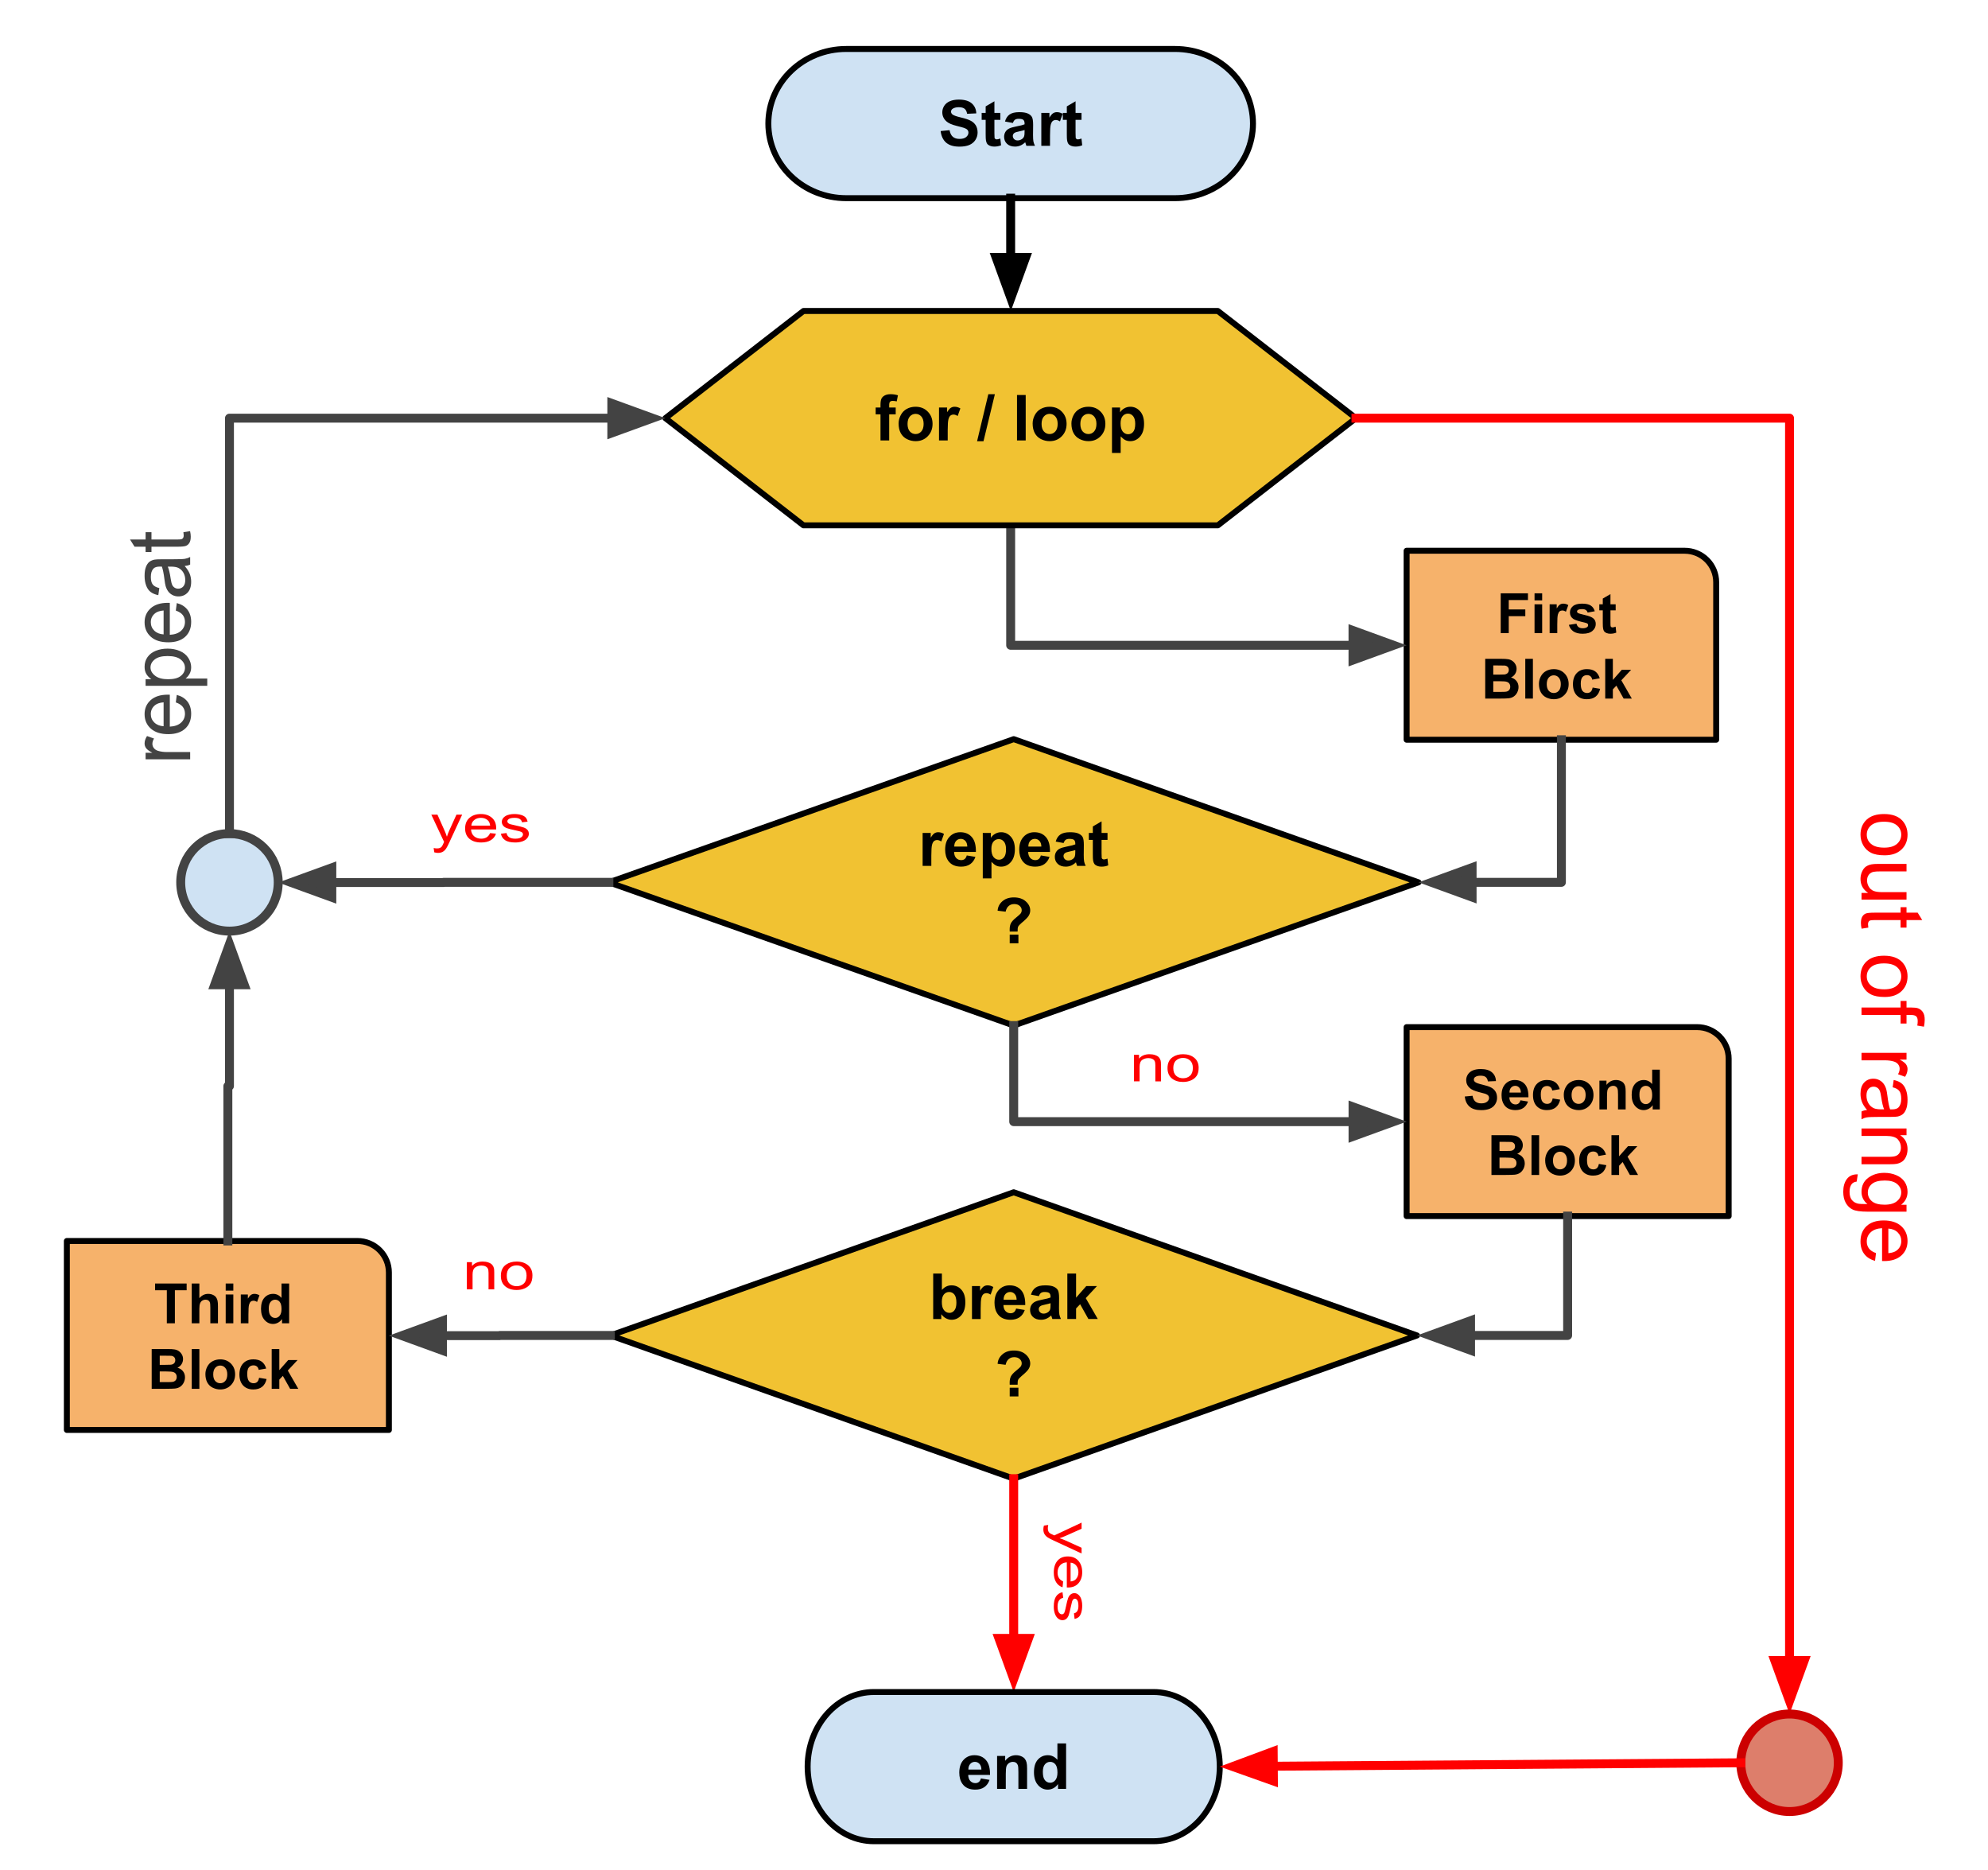 <svg version="1.1" viewBox="0.0 0.0 667.885 628.197" fill="none" stroke="none" stroke-linecap="square" stroke-miterlimit="10" xmlns:xlink="http://www.w3.org/1999/xlink" xmlns="http://www.w3.org/2000/svg"><clipPath id="p.0"><path d="m0 0l667.885 0l0 628.197l-667.885 0l0 -628.197z" clip-rule="nonzero"/></clipPath><g clip-path="url(#p.0)"><path fill="#000000" fill-opacity="0.0" d="m0 0l667.885 0l0 628.197l-667.885 0z" fill-rule="evenodd"/><path fill="#f1c232" d="m205.068 448.542l135.496 -48.094l135.496 48.094l-135.496 48.094z" fill-rule="evenodd"/><path stroke="#000000" stroke-width="2.0" stroke-linejoin="round" stroke-linecap="butt" d="m205.068 448.542l135.496 -48.094l135.496 48.094l-135.496 48.094z" fill-rule="evenodd"/><path fill="#000000" d="m313.514 443.022l0 -15.266l2.922 0l0 5.5q1.359 -1.547 3.219 -1.547q2.016 0 3.328 1.469q1.328 1.453 1.328 4.203q0 2.828 -1.344 4.359q-1.344 1.531 -3.281 1.531q-0.938 0 -1.859 -0.469q-0.922 -0.484 -1.594 -1.406l0 1.625l-2.719 0zm2.906 -5.766q0 1.719 0.547 2.531q0.75 1.172 2.016 1.172q0.969 0 1.641 -0.828q0.688 -0.828 0.688 -2.609q0 -1.891 -0.688 -2.734q-0.688 -0.844 -1.75 -0.844q-1.062 0 -1.766 0.828q-0.688 0.812 -0.688 2.484zm13.044 5.766l-2.922 0l0 -11.062l2.719 0l0 1.578q0.703 -1.125 1.25 -1.469q0.562 -0.359 1.266 -0.359q1.0 0 1.938 0.562l-0.906 2.547q-0.75 -0.484 -1.375 -0.484q-0.625 0 -1.047 0.344q-0.422 0.328 -0.672 1.219q-0.25 0.891 -0.25 3.703l0 3.422zm11.909 -3.516l2.906 0.484q-0.547 1.609 -1.766 2.453q-1.219 0.828 -3.031 0.828q-2.891 0 -4.281 -1.891q-1.094 -1.5 -1.094 -3.812q0 -2.75 1.438 -4.297q1.438 -1.562 3.641 -1.562q2.469 0 3.891 1.641q1.422 1.625 1.359 4.984l-7.328 0q0.031 1.297 0.703 2.031q0.688 0.719 1.703 0.719q0.688 0 1.156 -0.375q0.469 -0.375 0.703 -1.203zm0.172 -2.969q-0.031 -1.266 -0.656 -1.922q-0.625 -0.672 -1.531 -0.672q-0.953 0 -1.578 0.703q-0.625 0.703 -0.609 1.891l4.375 0zm7.471 -1.203l-2.656 -0.484q0.453 -1.594 1.547 -2.359q1.094 -0.781 3.25 -0.781q1.953 0 2.906 0.469q0.969 0.453 1.359 1.172q0.391 0.719 0.391 2.625l-0.031 3.406q0 1.469 0.125 2.156q0.141 0.688 0.531 1.484l-2.891 0q-0.109 -0.297 -0.281 -0.859q-0.078 -0.266 -0.109 -0.344q-0.75 0.719 -1.609 1.094q-0.844 0.359 -1.812 0.359q-1.703 0 -2.688 -0.922q-0.984 -0.938 -0.984 -2.344q0 -0.938 0.438 -1.672q0.453 -0.734 1.25 -1.125q0.812 -0.391 2.344 -0.688q2.047 -0.391 2.844 -0.719l0 -0.297q0 -0.844 -0.422 -1.203q-0.422 -0.359 -1.578 -0.359q-0.781 0 -1.219 0.312q-0.438 0.312 -0.703 1.078zm3.922 2.375q-0.562 0.188 -1.781 0.453q-1.219 0.25 -1.594 0.5q-0.578 0.406 -0.578 1.031q0 0.625 0.453 1.078q0.469 0.438 1.172 0.438q0.797 0 1.516 -0.516q0.531 -0.406 0.688 -0.969q0.125 -0.375 0.125 -1.438l0 -0.578zm5.643 5.312l0 -15.266l2.938 0l0 8.094l3.422 -3.891l3.594 0l-3.766 4.047l4.047 7.016l-3.156 0l-2.781 -4.969l-1.359 1.422l0 3.547l-2.938 0z" fill-rule="nonzero"/><path fill="#000000" d="m341.878 465.084l-2.656 0q-0.016 -0.578 -0.016 -0.703q0 -1.281 0.422 -2.109q0.438 -0.844 1.719 -1.875q1.281 -1.047 1.531 -1.375q0.375 -0.516 0.375 -1.125q0 -0.844 -0.688 -1.453q-0.672 -0.609 -1.828 -0.609q-1.109 0 -1.859 0.641q-0.75 0.625 -1.031 1.922l-2.688 -0.328q0.109 -1.859 1.578 -3.156q1.484 -1.312 3.875 -1.312q2.516 0 4.0 1.328q1.5 1.312 1.5 3.062q0 0.953 -0.547 1.828q-0.547 0.859 -2.344 2.344q-0.922 0.781 -1.156 1.25q-0.219 0.469 -0.188 1.672zm-2.656 3.938l0 -2.922l2.922 0l0 2.922l-2.922 0z" fill-rule="nonzero"/><path fill="#434343" d="m48.575 249.719c0 0.569 0.169 1.091 0.508 1.566c0.338 0.472 1.039 0.989 2.101 1.548l-2.27 0l0 2.194l14.975 0l0 -2.437l-7.84 0c-1.072 0 -2.059 -0.135 -2.961 -0.406c-0.592 -0.181 -1.054 -0.483 -1.387 -0.907c-0.335 -0.424 -0.503 -0.903 -0.503 -1.435c0 -0.596 0.183 -1.192 0.55 -1.787l-2.355 -0.84c-0.545 0.849 -0.818 1.684 -0.818 2.505z" fill-rule="evenodd"/><path fill="#434343" d="m50.662 239.834c0 -1.237 0.489 -2.243 1.466 -3.02c0.63 -0.506 1.575 -0.812 2.834 -0.921l0 8.03c-1.307 -0.081 -2.35 -0.503 -3.13 -1.264c-0.78 -0.764 -1.17 -1.706 -1.17 -2.826zm-2.087 0.027c0 1.986 0.696 3.602 2.087 4.848c1.391 1.246 3.347 1.869 5.866 1.869c2.435 0 4.327 -0.615 5.678 -1.846c1.347 -1.234 2.021 -2.902 2.021 -5.006c0 -1.67 -0.423 -3.042 -1.269 -4.117c-0.846 -1.074 -2.035 -1.81 -3.568 -2.207l-0.324 2.519c1.072 0.37 1.852 0.871 2.341 1.503c0.489 0.632 0.733 1.395 0.733 2.288c0 1.201 -0.437 2.203 -1.311 3.006c-0.874 0.803 -2.134 1.25 -3.779 1.341l0 -10.725c-0.301 -0.009 -0.526 -0.014 -0.677 -0.014c-2.472 0 -4.39 0.609 -5.753 1.828c-1.363 1.219 -2.045 2.79 -2.045 4.712z" fill-rule="evenodd"/><path fill="#434343" d="m50.564 224.18c0 -1.047 0.475 -1.947 1.424 -2.699c0.949 -0.755 2.378 -1.133 4.287 -1.133c2.002 0 3.481 0.387 4.437 1.16c0.953 0.77 1.429 1.697 1.429 2.781c0 1.065 -0.461 1.973 -1.382 2.722c-0.921 0.749 -2.345 1.124 -4.273 1.124c-1.927 0 -3.395 -0.399 -4.404 -1.196c-1.012 -0.8 -1.518 -1.72 -1.518 -2.758zm-1.988 -0.23c0 0.939 0.191 1.738 0.573 2.397c0.379 0.659 0.949 1.25 1.711 1.774l-1.946 0l0 2.221l20.714 0l0 -2.437l-7.29 0c0.545 -0.415 0.996 -0.945 1.354 -1.589c0.357 -0.647 0.536 -1.377 0.536 -2.189c0 -1.11 -0.326 -2.168 -0.978 -3.173c-0.655 -1.008 -1.595 -1.775 -2.82 -2.302c-1.228 -0.53 -2.609 -0.794 -4.141 -0.794c-1.429 0 -2.742 0.239 -3.939 0.718c-1.2 0.478 -2.129 1.187 -2.787 2.126c-0.658 0.939 -0.987 2.022 -0.987 3.25z" fill-rule="evenodd"/><path fill="#434343" d="m50.662 208.987c0 -1.237 0.489 -2.243 1.466 -3.02c0.63 -0.506 1.575 -0.812 2.834 -0.921l0 8.03c-1.307 -0.081 -2.35 -0.503 -3.13 -1.264c-0.78 -0.764 -1.17 -1.706 -1.17 -2.826zm-2.087 0.027c0 1.986 0.696 3.602 2.087 4.848c1.391 1.246 3.347 1.869 5.866 1.869c2.435 0 4.327 -0.615 5.678 -1.846c1.347 -1.234 2.021 -2.902 2.021 -5.006c0 -1.67 -0.423 -3.042 -1.269 -4.117c-0.846 -1.074 -2.035 -1.81 -3.568 -2.207l-0.324 2.519c1.072 0.37 1.852 0.871 2.341 1.503c0.489 0.632 0.733 1.395 0.733 2.288c0 1.201 -0.437 2.203 -1.311 3.006c-0.874 0.803 -2.134 1.25 -3.779 1.341l0 -10.725c-0.301 -0.009 -0.526 -0.014 -0.677 -0.014c-2.472 0 -4.39 0.609 -5.753 1.828c-1.363 1.219 -2.045 2.79 -2.045 4.712z" fill-rule="evenodd"/><path fill="#434343" d="m56.373 190.313l0.931 0c1.119 0 1.965 0.131 2.538 0.393c0.743 0.343 1.329 0.88 1.758 1.611c0.426 0.731 0.639 1.566 0.639 2.505c0 0.948 -0.226 1.669 -0.677 2.162c-0.451 0.491 -1.015 0.736 -1.692 0.736c-0.442 0 -0.843 -0.113 -1.203 -0.339c-0.363 -0.226 -0.639 -0.546 -0.827 -0.961c-0.188 -0.415 -0.357 -1.124 -0.508 -2.126c-0.263 -1.769 -0.583 -3.096 -0.959 -3.981zm-7.798 3.101c0 1.237 0.177 2.325 0.531 3.263c0.351 0.939 0.854 1.657 1.509 2.153c0.652 0.497 1.509 0.853 2.571 1.07l0.338 -2.383c-1.062 -0.262 -1.802 -0.665 -2.219 -1.21c-0.42 -0.548 -0.63 -1.395 -0.63 -2.541c0 -1.228 0.287 -2.153 0.86 -2.776c0.423 -0.46 1.152 -0.691 2.186 -0.691c0.094 0 0.315 0.005 0.663 0.014c0.338 0.93 0.63 2.379 0.874 4.347c0.122 0.966 0.249 1.688 0.381 2.167c0.188 0.65 0.465 1.235 0.832 1.756c0.367 0.518 0.854 0.937 1.462 1.259c0.605 0.319 1.274 0.478 2.007 0.478c1.25 0 2.278 -0.424 3.083 -1.273c0.802 -0.849 1.203 -2.063 1.203 -3.643c0 -0.957 -0.165 -1.852 -0.494 -2.686c-0.329 -0.837 -0.893 -1.706 -1.692 -2.609c0.705 -0.072 1.321 -0.235 1.847 -0.487l0 -2.546c-0.573 0.307 -1.172 0.513 -1.796 0.618c-0.627 0.102 -2.12 0.153 -4.479 0.153l-3.384 0c-1.128 0 -1.908 0.041 -2.341 0.122c-0.696 0.144 -1.271 0.397 -1.725 0.758c-0.457 0.361 -0.837 0.925 -1.137 1.693c-0.301 0.767 -0.451 1.765 -0.451 2.993z" fill-rule="evenodd"/><path fill="#434343" d="m43.682 181.2l1.523 2.424l3.709 0l0 1.787l1.974 0l0 -1.787l8.616 0c1.523 0 2.522 -0.099 2.999 -0.298c0.473 -0.199 0.855 -0.542 1.147 -1.029c0.291 -0.487 0.437 -1.174 0.437 -2.058c0 -0.542 -0.075 -1.156 -0.226 -1.842l-2.242 0.352c0.066 0.442 0.099 0.799 0.099 1.07c0 0.361 -0.061 0.639 -0.183 0.835c-0.122 0.193 -0.287 0.333 -0.494 0.42c-0.207 0.084 -0.672 0.126 -1.396 0.126l-8.757 0l0 -2.451l-1.974 0l0 2.451l-5.231 0z" fill-rule="evenodd"/><path fill="#f1c232" d="m204.564 296.353l136 -48.094l136.0 48.094l-136.0 48.094z" fill-rule="evenodd"/><path stroke="#000000" stroke-width="2.0" stroke-linejoin="round" stroke-linecap="butt" d="m204.564 296.353l136 -48.094l136.0 48.094l-136.0 48.094z" fill-rule="evenodd"/><path fill="#000000" d="m312.885 290.833l-2.922 0l0 -11.062l2.719 0l0 1.578q0.703 -1.125 1.25 -1.469q0.562 -0.359 1.266 -0.359q1.0 0 1.938 0.562l-0.906 2.547q-0.75 -0.484 -1.375 -0.484q-0.625 0 -1.047 0.344q-0.422 0.328 -0.672 1.219q-0.25 0.891 -0.25 3.703l0 3.422zm11.909 -3.516l2.906 0.484q-0.547 1.609 -1.766 2.453q-1.219 0.828 -3.031 0.828q-2.891 0 -4.281 -1.891q-1.094 -1.5 -1.094 -3.812q0 -2.75 1.438 -4.297q1.438 -1.562 3.641 -1.562q2.469 0 3.891 1.641q1.422 1.625 1.359 4.984l-7.328 0q0.031 1.297 0.703 2.031q0.688 0.719 1.703 0.719q0.688 0 1.156 -0.375q0.469 -0.375 0.703 -1.203zm0.172 -2.969q-0.031 -1.266 -0.656 -1.922q-0.625 -0.672 -1.531 -0.672q-0.953 0 -1.578 0.703q-0.625 0.703 -0.609 1.891l4.375 0zm5.205 -4.578l2.719 0l0 1.625q0.531 -0.828 1.438 -1.344q0.906 -0.531 2.016 -0.531q1.922 0 3.266 1.516q1.344 1.5 1.344 4.203q0 2.766 -1.359 4.312q-1.344 1.531 -3.266 1.531q-0.922 0 -1.672 -0.359q-0.734 -0.375 -1.562 -1.25l0 5.562l-2.922 0l0 -15.266zm2.891 5.344q0 1.859 0.734 2.75q0.75 0.891 1.812 0.891q1.016 0 1.688 -0.812q0.688 -0.812 0.688 -2.688q0 -1.734 -0.703 -2.578q-0.703 -0.844 -1.734 -0.844q-1.062 0 -1.781 0.828q-0.703 0.828 -0.703 2.453zm16.622 2.203l2.906 0.484q-0.547 1.609 -1.766 2.453q-1.219 0.828 -3.031 0.828q-2.891 0 -4.281 -1.891q-1.094 -1.5 -1.094 -3.812q0 -2.75 1.438 -4.297q1.438 -1.562 3.641 -1.562q2.469 0 3.891 1.641q1.422 1.625 1.359 4.984l-7.328 0q0.031 1.297 0.703 2.031q0.688 0.719 1.703 0.719q0.688 0 1.156 -0.375q0.469 -0.375 0.703 -1.203zm0.172 -2.969q-0.031 -1.266 -0.656 -1.922q-0.625 -0.672 -1.531 -0.672q-0.953 0 -1.578 0.703q-0.625 0.703 -0.609 1.891l4.375 0zm7.471 -1.203l-2.656 -0.484q0.453 -1.594 1.547 -2.359q1.094 -0.781 3.25 -0.781q1.953 0 2.906 0.469q0.969 0.453 1.359 1.172q0.391 0.719 0.391 2.625l-0.031 3.406q0 1.469 0.125 2.156q0.141 0.688 0.531 1.484l-2.891 0q-0.109 -0.297 -0.281 -0.859q-0.078 -0.266 -0.109 -0.344q-0.75 0.719 -1.609 1.094q-0.844 0.359 -1.812 0.359q-1.703 0 -2.688 -0.922q-0.984 -0.938 -0.984 -2.344q0 -0.938 0.438 -1.672q0.453 -0.734 1.25 -1.125q0.812 -0.391 2.344 -0.688q2.047 -0.391 2.844 -0.719l0 -0.297q0 -0.844 -0.422 -1.203q-0.422 -0.359 -1.578 -0.359q-0.781 0 -1.219 0.312q-0.438 0.312 -0.703 1.078zm3.922 2.375q-0.562 0.188 -1.781 0.453q-1.219 0.25 -1.594 0.5q-0.578 0.406 -0.578 1.031q0 0.625 0.453 1.078q0.469 0.438 1.172 0.438q0.797 0 1.516 -0.516q0.531 -0.406 0.688 -0.969q0.125 -0.375 0.125 -1.438l0 -0.578zm10.83 -5.75l0 2.328l-2.0 0l0 4.469q0 1.344 0.047 1.578q0.062 0.219 0.266 0.375q0.203 0.141 0.5 0.141q0.406 0 1.172 -0.281l0.25 2.266q-1.016 0.438 -2.312 0.438q-0.797 0 -1.438 -0.266q-0.625 -0.266 -0.922 -0.688q-0.297 -0.422 -0.406 -1.141q-0.094 -0.516 -0.094 -2.062l0 -4.828l-1.344 0l0 -2.328l1.344 0l0 -2.188l2.938 -1.719l0 3.906l2.0 0z" fill-rule="nonzero"/><path fill="#000000" d="m341.878 312.896l-2.656 0q-0.016 -0.578 -0.016 -0.703q0 -1.281 0.422 -2.109q0.438 -0.844 1.719 -1.875q1.281 -1.047 1.531 -1.375q0.375 -0.516 0.375 -1.125q0 -0.844 -0.688 -1.453q-0.672 -0.609 -1.828 -0.609q-1.109 0 -1.859 0.641q-0.75 0.625 -1.031 1.922l-2.688 -0.328q0.109 -1.859 1.578 -3.156q1.484 -1.312 3.875 -1.312q2.516 0 4.0 1.328q1.5 1.312 1.5 3.062q0 0.953 -0.547 1.828q-0.547 0.859 -2.344 2.344q-0.922 0.781 -1.156 1.25q-0.219 0.469 -0.188 1.672zm-2.656 3.938l0 -2.922l2.922 0l0 2.922l-2.922 0z" fill-rule="nonzero"/><path fill="#cfe2f3" d="m284.326 16.449l110.429 0l0 0c14.466 0 26.194 11.218 26.194 25.055c0 13.838 -11.727 25.055 -26.194 25.055l-110.429 0l0 0c-14.466 0 -26.194 -11.218 -26.194 -25.055c0 -13.838 11.727 -25.055 26.194 -25.055z" fill-rule="evenodd"/><path stroke="#000000" stroke-width="2.0" stroke-linejoin="round" stroke-linecap="butt" d="m284.326 16.449l110.429 0l0 0c14.466 0 26.194 11.218 26.194 25.055c0 13.838 -11.727 25.055 -26.194 25.055l-110.429 0l0 0c-14.466 0 -26.194 -11.218 -26.194 -25.055c0 -13.838 11.727 -25.055 26.194 -25.055z" fill-rule="evenodd"/><path fill="#000000" d="m316.01 44.016l3.0 -0.297q0.281 1.516 1.109 2.234q0.828 0.703 2.234 0.703q1.484 0 2.234 -0.625q0.766 -0.641 0.766 -1.484q0 -0.547 -0.328 -0.922q-0.312 -0.375 -1.109 -0.656q-0.531 -0.188 -2.469 -0.672q-2.469 -0.609 -3.469 -1.516q-1.406 -1.25 -1.406 -3.062q0 -1.172 0.656 -2.188q0.656 -1.016 1.906 -1.547q1.25 -0.531 3.0 -0.531q2.875 0 4.328 1.266q1.453 1.266 1.531 3.359l-3.078 0.141q-0.203 -1.172 -0.859 -1.688q-0.641 -0.516 -1.953 -0.516q-1.344 0 -2.094 0.547q-0.5 0.359 -0.5 0.953q0 0.531 0.469 0.922q0.578 0.484 2.828 1.016q2.25 0.531 3.328 1.109q1.078 0.562 1.688 1.547q0.609 0.984 0.609 2.422q0 1.312 -0.734 2.469q-0.734 1.141 -2.062 1.703q-1.328 0.547 -3.312 0.547q-2.906 0 -4.453 -1.328q-1.547 -1.344 -1.859 -3.906zm20.069 -6.094l0 2.328l-2.0 0l0 4.469q0 1.344 0.047 1.578q0.062 0.219 0.266 0.375q0.203 0.141 0.5 0.141q0.406 0 1.172 -0.281l0.25 2.266q-1.016 0.438 -2.312 0.438q-0.797 0 -1.438 -0.266q-0.625 -0.266 -0.922 -0.688q-0.297 -0.422 -0.406 -1.141q-0.094 -0.516 -0.094 -2.062l0 -4.828l-1.344 0l0 -2.328l1.344 0l0 -2.188l2.938 -1.719l0 3.906l2.0 0zm4.212 3.375l-2.656 -0.484q0.453 -1.594 1.547 -2.359q1.094 -0.781 3.25 -0.781q1.953 0 2.906 0.469q0.969 0.453 1.359 1.172q0.391 0.719 0.391 2.625l-0.031 3.406q0 1.469 0.125 2.156q0.141 0.688 0.531 1.484l-2.891 0q-0.109 -0.297 -0.281 -0.859q-0.078 -0.266 -0.109 -0.344q-0.75 0.719 -1.609 1.094q-0.844 0.359 -1.812 0.359q-1.703 0 -2.688 -0.922q-0.984 -0.938 -0.984 -2.344q0 -0.938 0.438 -1.672q0.453 -0.734 1.25 -1.125q0.812 -0.391 2.344 -0.688q2.047 -0.391 2.844 -0.719l0 -0.297q0 -0.844 -0.422 -1.203q-0.422 -0.359 -1.578 -0.359q-0.781 0 -1.219 0.312q-0.438 0.312 -0.703 1.078zm3.922 2.375q-0.562 0.188 -1.781 0.453q-1.219 0.25 -1.594 0.5q-0.578 0.406 -0.578 1.031q0 0.625 0.453 1.078q0.469 0.438 1.172 0.438q0.797 0 1.516 -0.516q0.531 -0.406 0.688 -0.969q0.125 -0.375 0.125 -1.438l0 -0.578zm8.549 5.312l-2.922 0l0 -11.062l2.719 0l0 1.578q0.703 -1.125 1.25 -1.469q0.562 -0.359 1.266 -0.359q1.0 0 1.938 0.562l-0.906 2.547q-0.75 -0.484 -1.375 -0.484q-0.625 0 -1.047 0.344q-0.422 0.328 -0.672 1.219q-0.25 0.891 -0.25 3.703l0 3.422zm10.581 -11.062l0 2.328l-2.0 0l0 4.469q0 1.344 0.047 1.578q0.062 0.219 0.266 0.375q0.203 0.141 0.5 0.141q0.406 0 1.172 -0.281l0.25 2.266q-1.016 0.438 -2.312 0.438q-0.797 0 -1.438 -0.266q-0.625 -0.266 -0.922 -0.688q-0.297 -0.422 -0.406 -1.141q-0.094 -0.516 -0.094 -2.062l0 -4.828l-1.344 0l0 -2.328l1.344 0l0 -2.188l2.938 -1.719l0 3.906l2.0 0z" fill-rule="nonzero"/><path fill="#ff0000" d="m363.368 511.403l-9.155 4.295c-0.166 -0.078 -0.293 -0.135 -0.379 -0.171c-0.614 -0.27 -0.998 -0.465 -1.153 -0.586c-0.207 -0.163 -0.367 -0.373 -0.482 -0.629c-0.115 -0.256 -0.172 -0.597 -0.172 -1.023c0 -0.313 0.046 -0.678 0.138 -1.098l0 0l-1.454 0.213c-0.126 0.455 -0.189 0.867 -0.189 1.236c0 0.611 0.12 1.137 0.359 1.577c0.237 0.44 0.611 0.831 1.121 1.172c0.379 0.256 1.07 0.615 2.074 1.076l9.293 4.305l0 -1.918l-5.326 -2.419c-0.677 -0.305 -1.371 -0.568 -2.082 -0.789c0.74 -0.242 1.446 -0.515 2.117 -0.821l5.292 -2.355z" fill-rule="evenodd"/><path fill="#ff0000" d="m362.301 528.07c0 0.973 -0.298 1.765 -0.895 2.376c-0.384 0.398 -0.961 0.639 -1.729 0.725l0 -6.319c0.797 0.064 1.434 0.396 1.91 0.995c0.476 0.602 0.714 1.343 0.714 2.224zm1.273 -0.021c0 -1.563 -0.424 -2.835 -1.273 -3.815c-0.849 -0.98 -2.042 -1.471 -3.579 -1.471c-1.486 0 -2.641 0.484 -3.465 1.453c-0.822 0.971 -1.233 2.284 -1.233 3.939c0 1.314 0.258 2.394 0.774 3.24c0.516 0.845 1.242 1.424 2.177 1.737l0.198 -1.982c-0.654 -0.291 -1.13 -0.686 -1.428 -1.183c-0.298 -0.497 -0.447 -1.098 -0.447 -1.801c0 -0.945 0.267 -1.733 0.8 -2.366c0.533 -0.632 1.302 -0.984 2.306 -1.055l0 8.44c0.184 0.007 0.321 0.011 0.413 0.011c1.509 0 2.679 -0.48 3.511 -1.439c0.832 -0.959 1.248 -2.195 1.248 -3.708z" fill-rule="evenodd"/><path fill="#ff0000" d="m363.575 539.259c0 -0.59 -0.062 -1.143 -0.186 -1.659c-0.122 -0.514 -0.272 -0.92 -0.45 -1.218c-0.229 -0.398 -0.518 -0.713 -0.866 -0.945c-0.346 -0.23 -0.723 -0.345 -1.13 -0.345c-0.447 0 -0.857 0.14 -1.228 0.419c-0.369 0.282 -0.659 0.694 -0.869 1.236c-0.208 0.545 -0.456 1.52 -0.743 2.927c-0.212 1.044 -0.387 1.698 -0.525 1.961c-0.201 0.377 -0.476 0.565 -0.826 0.565c-0.39 0 -0.73 -0.213 -1.021 -0.639c-0.289 -0.426 -0.433 -1.08 -0.433 -1.961c0 -0.874 0.163 -1.555 0.49 -2.042c0.327 -0.485 0.797 -0.781 1.411 -0.888l-0.241 -1.897c-0.969 0.213 -1.701 0.705 -2.194 1.474c-0.493 0.772 -0.74 1.893 -0.74 3.364c0 0.888 0.124 1.684 0.373 2.387c0.25 0.703 0.603 1.241 1.058 1.613c0.457 0.374 0.944 0.561 1.46 0.561c0.528 0 0.969 -0.153 1.325 -0.458c0.356 -0.305 0.626 -0.727 0.812 -1.265c0.187 -0.535 0.427 -1.481 0.72 -2.838c0.207 -0.938 0.338 -1.503 0.396 -1.694c0.109 -0.334 0.247 -0.579 0.413 -0.735c0.161 -0.156 0.341 -0.234 0.542 -0.234c0.315 0 0.591 0.188 0.826 0.565c0.235 0.377 0.353 1.005 0.353 1.886c0 0.746 -0.132 1.323 -0.396 1.73c-0.264 0.41 -0.631 0.657 -1.101 0.742l0.207 1.876c0.591 -0.121 1.062 -0.341 1.414 -0.661c0.354 -0.32 0.634 -0.816 0.84 -1.488c0.207 -0.67 0.31 -1.449 0.31 -2.337z" fill-rule="evenodd"/><path fill="#f6b26b" d="m472.564 344.983l97.611 0c2.805 0 5.496 1.114 7.48 3.098c1.984 1.984 3.098 4.674 3.098 7.48l0 52.887l-108.189 0z" fill-rule="evenodd"/><path stroke="#000000" stroke-width="2.0" stroke-linejoin="round" stroke-linecap="butt" d="m472.564 344.983l97.611 0c2.805 0 5.496 1.114 7.48 3.098c1.984 1.984 3.098 4.674 3.098 7.48l0 52.887l-108.189 0z" fill-rule="evenodd"/><path fill="#000000" d="m492.09 368.291l2.625 -0.25q0.234 1.312 0.953 1.938q0.734 0.609 1.969 0.609q1.297 0 1.953 -0.547q0.672 -0.547 0.672 -1.281q0 -0.484 -0.281 -0.812q-0.281 -0.328 -0.969 -0.578q-0.484 -0.156 -2.172 -0.578q-2.156 -0.547 -3.031 -1.328q-1.234 -1.094 -1.234 -2.688q0 -1.016 0.578 -1.906q0.578 -0.891 1.656 -1.344q1.094 -0.469 2.641 -0.469q2.516 0 3.781 1.109q1.281 1.094 1.344 2.938l-2.703 0.109q-0.172 -1.031 -0.75 -1.469q-0.562 -0.453 -1.703 -0.453q-1.172 0 -1.844 0.469q-0.422 0.312 -0.422 0.844q0 0.469 0.406 0.797q0.5 0.438 2.469 0.906q1.969 0.453 2.906 0.953q0.953 0.5 1.484 1.359q0.531 0.859 0.531 2.125q0 1.156 -0.641 2.156q-0.641 1.0 -1.812 1.484q-1.156 0.484 -2.891 0.484q-2.531 0 -3.891 -1.172q-1.359 -1.172 -1.625 -3.406zm18.709 1.266l2.547 0.422q-0.484 1.406 -1.547 2.141q-1.062 0.734 -2.656 0.734q-2.516 0 -3.734 -1.656q-0.953 -1.312 -0.953 -3.328q0 -2.406 1.25 -3.766q1.266 -1.359 3.188 -1.359q2.156 0 3.406 1.422q1.25 1.422 1.188 4.375l-6.406 0q0.031 1.141 0.609 1.781q0.594 0.625 1.484 0.625q0.594 0 1.0 -0.328q0.422 -0.328 0.625 -1.062zm0.156 -2.594q-0.031 -1.109 -0.578 -1.688q-0.547 -0.578 -1.328 -0.578q-0.844 0 -1.391 0.609q-0.547 0.609 -0.531 1.656l3.828 0zm13.063 -1.141l-2.531 0.453q-0.125 -0.75 -0.578 -1.125q-0.453 -0.391 -1.172 -0.391q-0.953 0 -1.531 0.656q-0.562 0.656 -0.562 2.203q0 1.734 0.578 2.438q0.578 0.703 1.547 0.703q0.734 0 1.203 -0.406q0.469 -0.422 0.656 -1.422l2.516 0.422q-0.391 1.734 -1.516 2.625q-1.109 0.875 -2.969 0.875q-2.125 0 -3.391 -1.328q-1.25 -1.344 -1.25 -3.719q0 -2.391 1.266 -3.719q1.266 -1.344 3.422 -1.344q1.766 0 2.797 0.766q1.047 0.75 1.516 2.312zm1.344 1.844q0 -1.281 0.625 -2.469q0.625 -1.203 1.781 -1.828q1.156 -0.625 2.578 -0.625q2.188 0 3.594 1.422q1.406 1.422 1.406 3.609q0 2.188 -1.422 3.641q-1.422 1.438 -3.562 1.438q-1.328 0 -2.547 -0.594q-1.203 -0.609 -1.828 -1.766q-0.625 -1.172 -0.625 -2.828zm2.625 0.125q0 1.453 0.672 2.219q0.688 0.75 1.688 0.75q1.0 0 1.672 -0.75q0.688 -0.766 0.688 -2.234q0 -1.422 -0.688 -2.188q-0.672 -0.766 -1.672 -0.766q-1.0 0 -1.688 0.766q-0.672 0.766 -0.672 2.203zm18.162 4.844l-2.562 0l0 -4.938q0 -1.562 -0.172 -2.016q-0.156 -0.469 -0.531 -0.719q-0.359 -0.266 -0.875 -0.266q-0.672 0 -1.203 0.375q-0.531 0.359 -0.734 0.969q-0.188 0.594 -0.188 2.219l0 4.375l-2.547 0l0 -9.672l2.375 0l0 1.422q1.266 -1.641 3.188 -1.641q0.844 0 1.547 0.312q0.703 0.297 1.062 0.781q0.359 0.469 0.5 1.078q0.141 0.594 0.141 1.703l0 6.016zm11.474 0l-2.391 0l0 -1.422q-0.594 0.828 -1.406 1.234q-0.797 0.406 -1.609 0.406q-1.672 0 -2.859 -1.344q-1.188 -1.344 -1.188 -3.75q0 -2.453 1.156 -3.734q1.156 -1.281 2.922 -1.281q1.625 0 2.812 1.344l0 -4.812l2.562 0l0 13.359zm-6.844 -5.047q0 1.547 0.438 2.234q0.609 1.016 1.719 1.016q0.891 0 1.5 -0.75q0.625 -0.766 0.625 -2.25q0 -1.672 -0.609 -2.406q-0.594 -0.734 -1.531 -0.734q-0.906 0 -1.531 0.734q-0.609 0.719 -0.609 2.156z" fill-rule="nonzero"/><path fill="#000000" d="m501.067 381.276l5.344 0q1.594 0 2.359 0.141q0.781 0.125 1.391 0.547q0.625 0.422 1.031 1.125q0.406 0.688 0.406 1.547q0 0.938 -0.5 1.734q-0.5 0.781 -1.375 1.172q1.219 0.359 1.875 1.219q0.656 0.844 0.656 2.0q0 0.922 -0.422 1.781q-0.422 0.859 -1.156 1.375q-0.734 0.516 -1.797 0.625q-0.688 0.078 -3.266 0.094l-4.547 0l0 -13.359zm2.703 2.234l0 3.078l1.766 0q1.578 0 1.953 -0.047q0.703 -0.078 1.094 -0.469q0.406 -0.406 0.406 -1.047q0 -0.625 -0.344 -1.0q-0.344 -0.391 -1.016 -0.484q-0.406 -0.031 -2.312 -0.031l-1.547 0zm0 5.297l0 3.578l2.5 0q1.453 0 1.844 -0.078q0.609 -0.109 0.984 -0.531q0.375 -0.422 0.375 -1.141q0 -0.594 -0.297 -1.016q-0.281 -0.422 -0.844 -0.609q-0.547 -0.203 -2.391 -0.203l-2.172 0zm10.754 5.828l0 -13.359l2.562 0l0 13.359l-2.562 0zm4.59 -4.969q0 -1.281 0.625 -2.469q0.625 -1.203 1.781 -1.828q1.156 -0.625 2.578 -0.625q2.188 0 3.594 1.422q1.406 1.422 1.406 3.609q0 2.188 -1.422 3.641q-1.422 1.438 -3.562 1.438q-1.328 0 -2.547 -0.594q-1.203 -0.609 -1.828 -1.766q-0.625 -1.172 -0.625 -2.828zm2.625 0.125q0 1.453 0.672 2.219q0.688 0.75 1.688 0.75q1.0 0 1.672 -0.75q0.688 -0.766 0.688 -2.234q0 -1.422 -0.688 -2.188q-0.672 -0.766 -1.672 -0.766q-1.0 0 -1.688 0.766q-0.672 0.766 -0.672 2.203zm17.802 -1.969l-2.531 0.453q-0.125 -0.75 -0.578 -1.125q-0.453 -0.391 -1.172 -0.391q-0.953 0 -1.531 0.656q-0.562 0.656 -0.562 2.203q0 1.734 0.578 2.438q0.578 0.703 1.547 0.703q0.734 0 1.203 -0.406q0.469 -0.422 0.656 -1.422l2.516 0.422q-0.391 1.734 -1.516 2.625q-1.109 0.875 -2.969 0.875q-2.125 0 -3.391 -1.328q-1.25 -1.344 -1.25 -3.719q0 -2.391 1.266 -3.719q1.266 -1.344 3.422 -1.344q1.766 0 2.797 0.766q1.047 0.75 1.516 2.312zm1.844 6.812l0 -13.359l2.562 0l0 7.094l3.0 -3.406l3.141 0l-3.297 3.531l3.531 6.141l-2.75 0l-2.438 -4.344l-1.188 1.25l0 3.094l-2.562 0z" fill-rule="nonzero"/><path fill="#f6b26b" d="m472.564 184.983l93.422 0c2.805 0 5.496 1.114 7.48 3.098c1.984 1.984 3.098 4.674 3.098 7.48l0 52.887l-104.0 0z" fill-rule="evenodd"/><path stroke="#000000" stroke-width="2.0" stroke-linejoin="round" stroke-linecap="butt" d="m472.564 184.983l93.422 0c2.805 0 5.496 1.114 7.48 3.098c1.984 1.984 3.098 4.674 3.098 7.48l0 52.887l-104.0 0z" fill-rule="evenodd"/><path fill="#000000" d="m504.176 212.635l0 -13.359l9.156 0l0 2.266l-6.453 0l0 3.156l5.562 0l0 2.266l-5.562 0l0 5.672l-2.703 0zm11.365 -10.984l0 -2.375l2.562 0l0 2.375l-2.562 0zm0 10.984l0 -9.672l2.562 0l0 9.672l-2.562 0zm7.636 0l-2.562 0l0 -9.672l2.375 0l0 1.375q0.609 -0.984 1.094 -1.281q0.484 -0.312 1.109 -0.312q0.875 0 1.688 0.484l-0.797 2.234q-0.641 -0.422 -1.203 -0.422q-0.531 0 -0.906 0.297q-0.375 0.297 -0.594 1.078q-0.203 0.766 -0.203 3.234l0 2.984zm3.901 -2.766l2.562 -0.391q0.172 0.75 0.672 1.141q0.5 0.391 1.406 0.391q0.984 0 1.484 -0.375q0.344 -0.25 0.344 -0.672q0 -0.297 -0.188 -0.484q-0.188 -0.188 -0.859 -0.344q-3.094 -0.688 -3.922 -1.25q-1.141 -0.781 -1.141 -2.172q0 -1.266 0.984 -2.109q1.0 -0.859 3.078 -0.859q1.984 0 2.953 0.656q0.969 0.641 1.328 1.906l-2.406 0.438q-0.156 -0.562 -0.594 -0.859q-0.422 -0.297 -1.234 -0.297q-1.0 0 -1.438 0.281q-0.297 0.203 -0.297 0.516q0 0.266 0.25 0.469q0.344 0.25 2.391 0.719q2.047 0.453 2.859 1.141q0.797 0.672 0.797 1.891q0 1.344 -1.109 2.297q-1.109 0.953 -3.281 0.953q-1.984 0 -3.141 -0.797q-1.141 -0.812 -1.5 -2.188zm15.719 -6.906l0 2.031l-1.75 0l0 3.906q0 1.188 0.047 1.391q0.047 0.188 0.219 0.312q0.188 0.125 0.438 0.125q0.359 0 1.031 -0.25l0.219 2.0q-0.891 0.375 -2.016 0.375q-0.703 0 -1.266 -0.234q-0.547 -0.234 -0.812 -0.594q-0.25 -0.375 -0.344 -1.0q-0.094 -0.453 -0.094 -1.812l0 -4.219l-1.172 0l0 -2.031l1.172 0l0 -1.922l2.578 -1.5l0 3.422l1.75 0z" fill-rule="nonzero"/><path fill="#000000" d="m498.973 221.276l5.344 0q1.594 0 2.359 0.141q0.781 0.125 1.391 0.547q0.625 0.422 1.031 1.125q0.406 0.688 0.406 1.547q0 0.938 -0.5 1.734q-0.5 0.781 -1.375 1.172q1.219 0.359 1.875 1.219q0.656 0.844 0.656 2.0q0 0.922 -0.422 1.781q-0.422 0.859 -1.156 1.375q-0.734 0.516 -1.797 0.625q-0.688 0.078 -3.266 0.094l-4.547 0l0 -13.359zm2.703 2.234l0 3.078l1.766 0q1.578 0 1.953 -0.047q0.703 -0.078 1.094 -0.469q0.406 -0.406 0.406 -1.047q0 -0.625 -0.344 -1.0q-0.344 -0.391 -1.016 -0.484q-0.406 -0.031 -2.312 -0.031l-1.547 0zm0 5.297l0 3.578l2.5 0q1.453 0 1.844 -0.078q0.609 -0.109 0.984 -0.531q0.375 -0.422 0.375 -1.141q0 -0.594 -0.297 -1.016q-0.281 -0.422 -0.844 -0.609q-0.547 -0.203 -2.391 -0.203l-2.172 0zm10.754 5.828l0 -13.359l2.562 0l0 13.359l-2.562 0zm4.59 -4.969q0 -1.281 0.625 -2.469q0.625 -1.203 1.781 -1.828q1.156 -0.625 2.578 -0.625q2.188 0 3.594 1.422q1.406 1.422 1.406 3.609q0 2.188 -1.422 3.641q-1.422 1.438 -3.562 1.438q-1.328 0 -2.547 -0.594q-1.203 -0.609 -1.828 -1.766q-0.625 -1.172 -0.625 -2.828zm2.625 0.125q0 1.453 0.672 2.219q0.688 0.75 1.688 0.75q1.0 0 1.672 -0.75q0.688 -0.766 0.688 -2.234q0 -1.422 -0.688 -2.188q-0.672 -0.766 -1.672 -0.766q-1.0 0 -1.688 0.766q-0.672 0.766 -0.672 2.203zm17.802 -1.969l-2.531 0.453q-0.125 -0.75 -0.578 -1.125q-0.453 -0.391 -1.172 -0.391q-0.953 0 -1.531 0.656q-0.562 0.656 -0.562 2.203q0 1.734 0.578 2.438q0.578 0.703 1.547 0.703q0.734 0 1.203 -0.406q0.469 -0.422 0.656 -1.422l2.516 0.422q-0.391 1.734 -1.516 2.625q-1.109 0.875 -2.969 0.875q-2.125 0 -3.391 -1.328q-1.25 -1.344 -1.25 -3.719q0 -2.391 1.266 -3.719q1.266 -1.344 3.422 -1.344q1.766 0 2.797 0.766q1.047 0.75 1.516 2.312zm1.844 6.812l0 -13.359l2.562 0l0 7.094l3.0 -3.406l3.141 0l-3.297 3.531l3.531 6.141l-2.75 0l-2.438 -4.344l-1.188 1.25l0 3.094l-2.562 0z" fill-rule="nonzero"/><path fill="#000000" fill-opacity="0.0" d="m204.564 296.353l-55.549 0l0 0.063l-55.538 0" fill-rule="evenodd"/><path stroke="#434343" stroke-width="3.0" stroke-linejoin="round" stroke-linecap="butt" d="m204.564 296.353l-55.549 0l0 0.063l-37.538 0" fill-rule="evenodd"/><path fill="#434343" stroke="#434343" stroke-width="3.0" stroke-linecap="butt" d="m111.478 291.461l-13.614 4.955l13.614 4.955z" fill-rule="evenodd"/><path fill="#000000" fill-opacity="0.0" d="m339.541 176.448l0 40.283l133.008 0" fill-rule="evenodd"/><path stroke="#434343" stroke-width="3.0" stroke-linejoin="round" stroke-linecap="butt" d="m339.541 176.448l0 40.283l115.008 0" fill-rule="evenodd"/><path fill="#434343" stroke="#434343" stroke-width="3.0" stroke-linecap="butt" d="m454.549 221.686l13.614 -4.955l-13.614 -4.955z" fill-rule="evenodd"/><path fill="#000000" fill-opacity="0.0" d="m340.564 344.447l0 32.283l132.0 0" fill-rule="evenodd"/><path stroke="#434343" stroke-width="3.0" stroke-linejoin="round" stroke-linecap="butt" d="m340.564 344.447l0 32.283l114.0 0" fill-rule="evenodd"/><path fill="#434343" stroke="#434343" stroke-width="3.0" stroke-linecap="butt" d="m454.564 381.686l13.614 -4.955l-13.614 -4.955z" fill-rule="evenodd"/><path fill="#000000" fill-opacity="0.0" d="m524.564 248.448l0 47.906l-48.0 0" fill-rule="evenodd"/><path stroke="#434343" stroke-width="3.0" stroke-linejoin="round" stroke-linecap="butt" d="m524.564 248.448l0 47.906l-30.0 0" fill-rule="evenodd"/><path fill="#434343" stroke="#434343" stroke-width="3.0" stroke-linecap="butt" d="m494.564 291.398l-13.614 4.955l13.614 4.955z" fill-rule="evenodd"/><path fill="#f6b26b" d="m22.459 416.81l97.611 0c2.805 0 5.496 1.114 7.48 3.098c1.984 1.984 3.098 4.674 3.098 7.48l0 52.887l-108.189 0z" fill-rule="evenodd"/><path stroke="#000000" stroke-width="2.0" stroke-linejoin="round" stroke-linecap="butt" d="m22.459 416.81l97.611 0c2.805 0 5.496 1.114 7.48 3.098c1.984 1.984 3.098 4.674 3.098 7.48l0 52.887l-108.189 0z" fill-rule="evenodd"/><path fill="#000000" d="m56.048 444.462l0 -11.094l-3.953 0l0 -2.266l10.609 0l0 2.266l-3.953 0l0 11.094l-2.703 0zm10.927 -13.359l0 4.922q1.234 -1.453 2.953 -1.453q0.891 0 1.594 0.328q0.719 0.328 1.078 0.844q0.359 0.5 0.484 1.125q0.141 0.609 0.141 1.922l0 5.672l-2.562 0l0 -5.109q0 -1.516 -0.156 -1.922q-0.141 -0.422 -0.516 -0.656q-0.359 -0.25 -0.906 -0.25q-0.641 0 -1.141 0.312q-0.5 0.312 -0.734 0.938q-0.234 0.625 -0.234 1.844l0 4.844l-2.562 0l0 -13.359l2.562 0zm8.849 2.375l0 -2.375l2.562 0l0 2.375l-2.562 0zm0 10.984l0 -9.672l2.562 0l0 9.672l-2.562 0zm7.636 0l-2.562 0l0 -9.672l2.375 0l0 1.375q0.609 -0.984 1.094 -1.281q0.484 -0.312 1.109 -0.312q0.875 0 1.688 0.484l-0.797 2.234q-0.641 -0.422 -1.203 -0.422q-0.531 0 -0.906 0.297q-0.375 0.297 -0.594 1.078q-0.203 0.766 -0.203 3.234l0 2.984zm13.682 0l-2.391 0l0 -1.422q-0.594 0.828 -1.406 1.234q-0.797 0.406 -1.609 0.406q-1.672 0 -2.859 -1.344q-1.188 -1.344 -1.188 -3.75q0 -2.453 1.156 -3.734q1.156 -1.281 2.922 -1.281q1.625 0 2.812 1.344l0 -4.812l2.562 0l0 13.359zm-6.844 -5.047q0 1.547 0.438 2.234q0.609 1.016 1.719 1.016q0.891 0 1.5 -0.75q0.625 -0.766 0.625 -2.25q0 -1.672 -0.609 -2.406q-0.594 -0.734 -1.531 -0.734q-0.906 0 -1.531 0.734q-0.609 0.719 -0.609 2.156z" fill-rule="nonzero"/><path fill="#000000" d="m50.962 453.103l5.344 0q1.594 0 2.359 0.141q0.781 0.125 1.391 0.547q0.625 0.422 1.031 1.125q0.406 0.688 0.406 1.547q0 0.938 -0.5 1.734q-0.5 0.781 -1.375 1.172q1.219 0.359 1.875 1.219q0.656 0.844 0.656 2.0q0 0.922 -0.422 1.781q-0.422 0.859 -1.156 1.375q-0.734 0.516 -1.797 0.625q-0.688 0.078 -3.266 0.094l-4.547 0l0 -13.359zm2.703 2.234l0 3.078l1.766 0q1.578 0 1.953 -0.047q0.703 -0.078 1.094 -0.469q0.406 -0.406 0.406 -1.047q0 -0.625 -0.344 -1.0q-0.344 -0.391 -1.016 -0.484q-0.406 -0.031 -2.312 -0.031l-1.547 0zm0 5.297l0 3.578l2.5 0q1.453 0 1.844 -0.078q0.609 -0.109 0.984 -0.531q0.375 -0.422 0.375 -1.141q0 -0.594 -0.297 -1.016q-0.281 -0.422 -0.844 -0.609q-0.547 -0.203 -2.391 -0.203l-2.172 0zm10.754 5.828l0 -13.359l2.562 0l0 13.359l-2.562 0zm4.59 -4.969q0 -1.281 0.625 -2.469q0.625 -1.203 1.781 -1.828q1.156 -0.625 2.578 -0.625q2.188 0 3.594 1.422q1.406 1.422 1.406 3.609q0 2.188 -1.422 3.641q-1.422 1.438 -3.562 1.438q-1.328 0 -2.547 -0.594q-1.203 -0.609 -1.828 -1.766q-0.625 -1.172 -0.625 -2.828zm2.625 0.125q0 1.453 0.672 2.219q0.688 0.75 1.688 0.75q1.0 0 1.672 -0.75q0.688 -0.766 0.688 -2.234q0 -1.422 -0.688 -2.188q-0.672 -0.766 -1.672 -0.766q-1.0 0 -1.688 0.766q-0.672 0.766 -0.672 2.203zm17.802 -1.969l-2.531 0.453q-0.125 -0.75 -0.578 -1.125q-0.453 -0.391 -1.172 -0.391q-0.953 0 -1.531 0.656q-0.562 0.656 -0.562 2.203q0 1.734 0.578 2.438q0.578 0.703 1.547 0.703q0.734 0 1.203 -0.406q0.469 -0.422 0.656 -1.422l2.516 0.422q-0.391 1.734 -1.516 2.625q-1.109 0.875 -2.969 0.875q-2.125 0 -3.391 -1.328q-1.25 -1.344 -1.25 -3.719q0 -2.391 1.266 -3.719q1.266 -1.344 3.422 -1.344q1.766 0 2.797 0.766q1.047 0.75 1.516 2.312zm1.844 6.812l0 -13.359l2.562 0l0 7.094l3.0 -3.406l3.141 0l-3.297 3.531l3.531 6.141l-2.75 0l-2.438 -4.344l-1.188 1.25l0 3.094l-2.562 0z" fill-rule="nonzero"/><path fill="#000000" fill-opacity="0.0" d="m76.554 416.81l0 -52.023l0.535 0l0 -52.04" fill-rule="evenodd"/><path stroke="#434343" stroke-width="3.0" stroke-linejoin="round" stroke-linecap="butt" d="m76.554 416.81l0 -52.023l0.535 0l0 -34.04" fill-rule="evenodd"/><path fill="#434343" stroke="#434343" stroke-width="3.0" stroke-linecap="butt" d="m82.044 330.747l-4.955 -13.614l-4.955 13.614z" fill-rule="evenodd"/><path fill="#000000" fill-opacity="0.0" d="m340.564 496.636l0 71.654" fill-rule="evenodd"/><path stroke="#ff0000" stroke-width="3.0" stroke-linejoin="round" stroke-linecap="butt" d="m340.564 496.636l0 53.654" fill-rule="evenodd"/><path fill="#ff0000" stroke="#ff0000" stroke-width="3.0" stroke-linecap="butt" d="m335.609 550.29l4.955 13.614l4.955 -13.614z" fill-rule="evenodd"/><path fill="#000000" fill-opacity="0.0" d="m205.068 448.542l-37.21 0l0 0.063l-37.216 0" fill-rule="evenodd"/><path stroke="#434343" stroke-width="3.0" stroke-linejoin="round" stroke-linecap="butt" d="m205.068 448.542l-37.21 0l0 0.063l-19.216 0" fill-rule="evenodd"/><path fill="#434343" stroke="#434343" stroke-width="3.0" stroke-linecap="butt" d="m148.643 443.65l-13.614 4.955l13.614 4.955z" fill-rule="evenodd"/><path fill="#000000" fill-opacity="0.0" d="m339.541 66.56l0 18.944l0.063 0l0 18.946" fill-rule="evenodd"/><path stroke="#000000" stroke-width="3.0" stroke-linejoin="round" stroke-linecap="butt" d="m339.541 66.56l0 18.944l0.063 0l0 0.946" fill-rule="evenodd"/><path fill="#000000" stroke="#000000" stroke-width="3.0" stroke-linecap="butt" d="m334.649 86.449l4.955 13.614l4.955 -13.614z" fill-rule="evenodd"/><path fill="#000000" fill-opacity="0.0" d="m526.659 408.447l0 40.094l-50.614 0" fill-rule="evenodd"/><path stroke="#434343" stroke-width="3.0" stroke-linejoin="round" stroke-linecap="butt" d="m526.659 408.447l0 40.094l-32.614 0" fill-rule="evenodd"/><path fill="#434343" stroke="#434343" stroke-width="3.0" stroke-linecap="butt" d="m494.045 443.587l-13.614 4.955l13.614 4.955z" fill-rule="evenodd"/><path fill="#f1c232" d="m223.541 140.448l46.4 -36.0l139.2 0l46.4 36.0l-46.4 36.0l-139.2 0z" fill-rule="evenodd"/><path stroke="#000000" stroke-width="2.0" stroke-linejoin="round" stroke-linecap="butt" d="m223.541 140.448l46.4 -36.0l139.2 0l46.4 36.0l-46.4 36.0l-139.2 0z" fill-rule="evenodd"/><path fill="#000000" d="m294.182 136.865l1.625 0l0 -0.828q0 -1.391 0.297 -2.078q0.297 -0.688 1.094 -1.125q0.797 -0.438 2.016 -0.438q1.25 0 2.453 0.375l-0.406 2.047q-0.688 -0.172 -1.344 -0.172q-0.625 0 -0.906 0.297q-0.281 0.297 -0.281 1.141l0 0.781l2.188 0l0 2.297l-2.188 0l0 8.766l-2.922 0l0 -8.766l-1.625 0l0 -2.297zm7.712 5.375q0 -1.453 0.719 -2.812q0.719 -1.375 2.031 -2.094q1.312 -0.719 2.938 -0.719q2.516 0 4.109 1.641q1.609 1.625 1.609 4.109q0 2.516 -1.625 4.172q-1.609 1.641 -4.062 1.641q-1.531 0 -2.906 -0.688q-1.375 -0.688 -2.094 -2.016q-0.719 -1.328 -0.719 -3.234zm3.0 0.156q0 1.641 0.781 2.516q0.781 0.875 1.922 0.875q1.141 0 1.922 -0.875q0.781 -0.875 0.781 -2.531q0 -1.625 -0.781 -2.5q-0.781 -0.875 -1.922 -0.875q-1.141 0 -1.922 0.875q-0.781 0.875 -0.781 2.516zm13.497 5.531l-2.922 0l0 -11.062l2.719 0l0 1.578q0.703 -1.125 1.25 -1.469q0.562 -0.359 1.266 -0.359q1.0 0 1.938 0.562l-0.906 2.547q-0.75 -0.484 -1.375 -0.484q-0.625 0 -1.047 0.344q-0.422 0.328 -0.672 1.219q-0.25 0.891 -0.25 3.703l0 3.422zm9.866 0.266l3.781 -15.797l2.203 0l-3.828 15.797l-2.156 0zm13.414 -0.266l0 -15.266l2.922 0l0 15.266l-2.922 0zm5.254 -5.688q0 -1.453 0.719 -2.812q0.719 -1.375 2.031 -2.094q1.312 -0.719 2.938 -0.719q2.516 0 4.109 1.641q1.609 1.625 1.609 4.109q0 2.516 -1.625 4.172q-1.609 1.641 -4.062 1.641q-1.531 0 -2.906 -0.688q-1.375 -0.688 -2.094 -2.016q-0.719 -1.328 -0.719 -3.234zm3.0 0.156q0 1.641 0.781 2.516q0.781 0.875 1.922 0.875q1.141 0 1.922 -0.875q0.781 -0.875 0.781 -2.531q0 -1.625 -0.781 -2.5q-0.781 -0.875 -1.922 -0.875q-1.141 0 -1.922 0.875q-0.781 0.875 -0.781 2.516zm10.028 -0.156q0 -1.453 0.719 -2.812q0.719 -1.375 2.031 -2.094q1.312 -0.719 2.938 -0.719q2.516 0 4.109 1.641q1.609 1.625 1.609 4.109q0 2.516 -1.625 4.172q-1.609 1.641 -4.062 1.641q-1.531 0 -2.906 -0.688q-1.375 -0.688 -2.094 -2.016q-0.719 -1.328 -0.719 -3.234zm3.0 0.156q0 1.641 0.781 2.516q0.781 0.875 1.922 0.875q1.141 0 1.922 -0.875q0.781 -0.875 0.781 -2.531q0 -1.625 -0.781 -2.5q-0.781 -0.875 -1.922 -0.875q-1.141 0 -1.922 0.875q-0.781 0.875 -0.781 2.516zm10.622 -5.531l2.719 0l0 1.625q0.531 -0.828 1.438 -1.344q0.906 -0.531 2.016 -0.531q1.922 0 3.266 1.516q1.344 1.5 1.344 4.203q0 2.766 -1.359 4.312q-1.344 1.531 -3.266 1.531q-0.922 0 -1.672 -0.359q-0.734 -0.375 -1.562 -1.25l0 5.562l-2.922 0l0 -15.266zm2.891 5.344q0 1.859 0.734 2.75q0.75 0.891 1.812 0.891q1.016 0 1.688 -0.812q0.688 -0.812 0.688 -2.688q0 -1.734 -0.703 -2.578q-0.703 -0.844 -1.734 -0.844q-1.062 0 -1.781 0.828q-0.703 0.828 -0.703 2.453z" fill-rule="nonzero"/><path fill="#000000" fill-opacity="0.0" d="m455.541 140.448l145.669 0l0 435.244" fill-rule="evenodd"/><path stroke="#ff0000" stroke-width="3.0" stroke-linejoin="round" stroke-linecap="butt" d="m455.541 140.448l145.669 0l0 417.244" fill-rule="evenodd"/><path fill="#ff0000" stroke="#ff0000" stroke-width="3.0" stroke-linecap="butt" d="m596.255 557.692l4.955 13.614l4.955 -13.614z" fill-rule="evenodd"/><path fill="#ff0000" d="m638.734 280.351c0 1.235 -0.483 2.268 -1.448 3.097c-0.962 0.833 -2.378 1.249 -4.248 1.249c-1.984 0 -3.46 -0.413 -4.428 -1.24c-0.968 -0.827 -1.452 -1.862 -1.452 -3.106c0 -1.254 0.481 -2.294 1.443 -3.12c0.965 -0.827 2.416 -1.24 4.353 -1.24c1.937 0 3.384 0.413 4.343 1.24c0.959 0.827 1.438 1.867 1.438 3.12zm2.122 0c0 -1.83 -0.56 -3.38 -1.68 -4.653c-1.348 -1.523 -3.422 -2.285 -6.223 -2.285c-2.554 0 -4.509 0.638 -5.867 1.913c-1.358 1.279 -2.036 2.953 -2.036 5.024c0 1.291 0.309 2.481 0.926 3.571c0.617 1.093 1.482 1.924 2.596 2.494c1.117 0.573 2.648 0.859 4.595 0.859c2.402 0 4.283 -0.645 5.644 -1.936c1.364 -1.291 2.046 -2.953 2.046 -4.987z" fill-rule="evenodd"/><path fill="#ff0000" d="m640.514 290.158l-9.37 0c-1.092 0 -1.889 0.051 -2.392 0.153c-0.75 0.149 -1.384 0.406 -1.903 0.771c-0.516 0.368 -0.945 0.93 -1.286 1.686c-0.342 0.758 -0.513 1.574 -0.513 2.447c0 1.978 0.854 3.543 2.563 4.695l-2.221 0l0 2.243l15.122 0l0 -2.507l-8.102 0c-1.291 0 -2.277 -0.138 -2.957 -0.413c-0.677 -0.272 -1.214 -0.738 -1.609 -1.398c-0.392 -0.659 -0.589 -1.365 -0.589 -2.117c0 -0.752 0.191 -1.384 0.574 -1.895c0.386 -0.511 0.916 -0.845 1.59 -1.003c0.465 -0.102 1.367 -0.153 2.706 -0.153l8.387 0z" fill-rule="evenodd"/><path fill="#ff0000" d="m645.796 309.033l-1.538 -2.494l-3.745 0l0 -1.839l-1.994 0l0 1.839l-8.7 0c-1.538 0 -2.547 0.102 -3.028 0.306c-0.478 0.204 -0.864 0.557 -1.158 1.059c-0.294 0.501 -0.441 1.207 -0.441 2.117c0 0.557 0.076 1.189 0.228 1.895l2.264 -0.362c-0.066 -0.455 -0.1 -0.822 -0.1 -1.101c0 -0.371 0.062 -0.658 0.185 -0.859c0.123 -0.198 0.29 -0.342 0.498 -0.432c0.209 -0.087 0.679 -0.13 1.41 -0.13l8.843 0l0 2.521l1.994 0l0 -2.521l5.283 0z" fill-rule="evenodd"/><path fill="#ff0000" d="m638.734 327.937c0 1.235 -0.483 2.268 -1.448 3.097c-0.962 0.833 -2.378 1.249 -4.248 1.249c-1.984 0 -3.46 -0.413 -4.428 -1.24c-0.968 -0.827 -1.452 -1.862 -1.452 -3.106c0 -1.254 0.481 -2.294 1.443 -3.12c0.965 -0.827 2.416 -1.24 4.353 -1.24c1.937 0 3.384 0.413 4.343 1.24c0.959 0.827 1.438 1.867 1.438 3.12zm2.122 0c0 -1.83 -0.56 -3.38 -1.68 -4.653c-1.348 -1.523 -3.422 -2.285 -6.223 -2.285c-2.554 0 -4.509 0.638 -5.867 1.913c-1.358 1.279 -2.036 2.953 -2.036 5.024c0 1.291 0.309 2.481 0.926 3.571c0.617 1.093 1.482 1.924 2.596 2.494c1.117 0.573 2.648 0.859 4.595 0.859c2.402 0 4.283 -0.645 5.644 -1.936c1.364 -1.291 2.046 -2.953 2.046 -4.987z" fill-rule="evenodd"/><path fill="#ff0000" d="m646.622 342.494c0 -1.096 -0.207 -1.949 -0.622 -2.559c-0.411 -0.607 -0.949 -1.031 -1.614 -1.272c-0.494 -0.176 -1.248 -0.265 -2.264 -0.265l-1.609 0l0 -2.215l-1.994 0l0 2.215l-13.129 0l0 2.494l13.129 0l0 2.884l1.994 0l0 -2.884l1.396 0c0.911 0 1.533 0.158 1.865 0.474c0.332 0.316 0.498 0.854 0.498 1.616c0 0.464 -0.047 0.957 -0.142 1.477l2.236 0.376c0.171 -0.854 0.256 -1.634 0.256 -2.34z" fill-rule="evenodd"/><path fill="#ff0000" d="m640.855 359.085c0 -0.585 -0.171 -1.122 -0.513 -1.611c-0.342 -0.486 -1.049 -1.017 -2.122 -1.593l2.293 0l0 -2.257l-15.122 0l0 2.507l7.917 0c1.082 0 2.079 0.139 2.99 0.418c0.598 0.186 1.065 0.497 1.4 0.933c0.339 0.436 0.508 0.929 0.508 1.477c0 0.613 -0.185 1.226 -0.555 1.839l2.378 0.864c0.551 -0.873 0.826 -1.732 0.826 -2.577z" fill-rule="evenodd"/><path fill="#ff0000" d="m632.981 372.598l-0.94 0c-1.13 0 -1.984 -0.135 -2.563 -0.404c-0.75 -0.353 -1.342 -0.905 -1.775 -1.658c-0.43 -0.752 -0.646 -1.611 -0.646 -2.577c0 -0.975 0.228 -1.717 0.683 -2.224c0.456 -0.505 1.025 -0.757 1.709 -0.757c0.446 0 0.851 0.116 1.215 0.348c0.367 0.232 0.646 0.562 0.835 0.989c0.19 0.427 0.361 1.156 0.513 2.187c0.266 1.82 0.589 3.185 0.968 4.096zm7.874 -3.19c0 -1.272 -0.179 -2.391 -0.536 -3.357c-0.354 -0.966 -0.862 -1.704 -1.524 -2.215c-0.658 -0.511 -1.524 -0.878 -2.596 -1.1l-0.342 2.452c1.073 0.269 1.82 0.684 2.24 1.244c0.424 0.563 0.636 1.435 0.636 2.614c0 1.263 -0.29 2.215 -0.869 2.856c-0.427 0.474 -1.163 0.71 -2.207 0.71c-0.095 0 -0.318 -0.005 -0.669 -0.014c-0.342 -0.957 -0.636 -2.447 -0.883 -4.472c-0.123 -0.994 -0.252 -1.737 -0.384 -2.229c-0.19 -0.669 -0.47 -1.271 -0.84 -1.806c-0.37 -0.532 -0.862 -0.964 -1.476 -1.296c-0.611 -0.328 -1.286 -0.492 -2.027 -0.492c-1.263 0 -2.3 0.436 -3.114 1.309c-0.81 0.873 -1.215 2.122 -1.215 3.747c0 0.984 0.166 1.905 0.498 2.763c0.332 0.861 0.902 1.755 1.709 2.684c-0.712 0.074 -1.334 0.241 -1.865 0.501l0 2.619c0.579 -0.316 1.183 -0.528 1.813 -0.636c0.633 -0.105 2.141 -0.158 4.523 -0.158l3.417 0c1.139 0 1.927 -0.042 2.364 -0.125c0.702 -0.149 1.283 -0.409 1.742 -0.78c0.462 -0.371 0.845 -0.952 1.149 -1.741c0.304 -0.789 0.456 -1.816 0.456 -3.079z" fill-rule="evenodd"/><path fill="#ff0000" d="m640.855 385.985c0 -2.052 -0.831 -3.622 -2.492 -4.708l2.15 0l0 -2.257l-15.122 0l0 2.507l8.259 0c1.937 0 3.251 0.387 3.944 1.161c0.693 0.777 1.039 1.7 1.039 2.768c0 0.669 -0.155 1.251 -0.465 1.746c-0.307 0.498 -0.72 0.845 -1.239 1.04c-0.516 0.195 -1.296 0.293 -2.34 0.293l-9.199 0l0 2.507l9.298 0c1.187 0 2.017 -0.046 2.492 -0.139c0.731 -0.149 1.362 -0.409 1.894 -0.78c0.532 -0.371 0.96 -0.932 1.286 -1.681c0.329 -0.746 0.494 -1.565 0.494 -2.456z" fill-rule="evenodd"/><path fill="#ff0000" d="m638.734 400.514c0 1.133 -0.47 2.1 -1.41 2.902c-0.94 0.805 -2.335 1.207 -4.186 1.207c-1.937 0 -3.359 -0.39 -4.267 -1.17c-0.905 -0.78 -1.357 -1.746 -1.357 -2.898c0 -1.161 0.456 -2.127 1.367 -2.898c0.911 -0.771 2.359 -1.156 4.343 -1.156c1.823 0 3.196 0.39 4.12 1.17c0.927 0.78 1.391 1.727 1.391 2.842zm2.122 -0.181c0 -1.309 -0.332 -2.45 -0.997 -3.422c-0.664 -0.969 -1.607 -1.709 -2.829 -2.22c-1.218 -0.511 -2.549 -0.766 -3.992 -0.766c-2.098 0 -3.897 0.557 -5.397 1.672c-1.5 1.114 -2.25 2.689 -2.25 4.722c0 1.634 0.66 3 1.979 4.096l0 0c-1.671 0.009 -2.767 -0.051 -3.289 -0.181c-0.854 -0.223 -1.519 -0.65 -1.994 -1.282c-0.475 -0.632 -0.712 -1.528 -0.712 -2.689c0 -1.077 0.237 -1.927 0.712 -2.549c0.351 -0.464 0.911 -0.748 1.68 -0.85l0.37 -2.438l0 0c-1.633 -0.037 -2.854 0.488 -3.664 1.574c-0.813 1.087 -1.22 2.512 -1.22 4.277c0 1.486 0.285 2.737 0.854 3.752c0.57 1.018 1.346 1.761 2.331 2.229c0.981 0.471 2.649 0.706 5.003 0.706l13.072 0l0 -2.312l-1.823 0c1.443 -1.133 2.164 -2.572 2.164 -4.318z" fill-rule="evenodd"/><path fill="#ff0000" d="m638.748 416.854c0 1.272 -0.494 2.308 -1.481 3.106c-0.636 0.52 -1.59 0.836 -2.862 0.947l0 -8.261c1.32 0.084 2.373 0.517 3.161 1.3c0.788 0.786 1.182 1.755 1.182 2.907zm2.107 -0.028c0 -2.043 -0.702 -3.705 -2.107 -4.987c-1.405 -1.282 -3.38 -1.922 -5.924 -1.922c-2.459 0 -4.37 0.633 -5.734 1.899c-1.361 1.269 -2.041 2.986 -2.041 5.15c0 1.718 0.427 3.13 1.282 4.235c0.854 1.105 2.055 1.862 3.603 2.271l0.327 -2.591c-1.082 -0.381 -1.87 -0.896 -2.364 -1.546c-0.494 -0.65 -0.74 -1.435 -0.74 -2.354c0 -1.235 0.441 -2.266 1.324 -3.093c0.883 -0.827 2.155 -1.286 3.816 -1.379l0 11.033c0.304 0.009 0.532 0.014 0.684 0.014c2.497 0 4.433 -0.627 5.81 -1.881c1.376 -1.254 2.065 -2.87 2.065 -4.848z" fill-rule="evenodd"/><path fill="#ff0000" d="m386.222 354.077c-1.549 0 -2.733 0.49 -3.553 1.469l0 -1.268l-1.703 0l0 8.916l1.892 0l0 -4.869c0 -1.142 0.292 -1.917 0.876 -2.325c0.586 -0.409 1.282 -0.613 2.088 -0.613c0.505 0 0.944 0.091 1.318 0.274c0.376 0.181 0.638 0.424 0.785 0.73c0.147 0.304 0.221 0.764 0.221 1.38l0 5.423l1.892 0l0 -5.482c0 -0.7 -0.035 -1.189 -0.105 -1.469c-0.112 -0.431 -0.308 -0.803 -0.589 -1.117c-0.28 -0.313 -0.703 -0.566 -1.268 -0.758c-0.563 -0.194 -1.181 -0.291 -1.854 -0.291z" fill-rule="evenodd"/><path fill="#ff0000" d="m397.47 355.328c0.932 0 1.711 0.284 2.337 0.853c0.628 0.567 0.943 1.402 0.943 2.505c0 1.17 -0.312 2.04 -0.936 2.611c-0.624 0.571 -1.405 0.856 -2.344 0.856c-0.946 0 -1.731 -0.284 -2.355 -0.851c-0.624 -0.569 -0.936 -1.424 -0.936 -2.566c0 -1.142 0.312 -1.995 0.936 -2.561c0.624 -0.565 1.409 -0.848 2.355 -0.848zm0 -1.251c-1.381 0 -2.551 0.33 -3.511 0.991c-1.149 0.795 -1.724 2.018 -1.724 3.669c0 1.506 0.481 2.658 1.444 3.459c0.965 0.8 2.229 1.201 3.791 1.201c0.974 0 1.872 -0.182 2.695 -0.546c0.825 -0.364 1.452 -0.874 1.882 -1.531c0.432 -0.659 0.648 -1.561 0.648 -2.709c0 -1.416 -0.487 -2.525 -1.461 -3.327c-0.974 -0.804 -2.229 -1.206 -3.763 -1.206z" fill-rule="evenodd"/><path fill="#cfe2f3" d="m293.611 568.302l93.906 0l0 0c12.302 0 22.275 11.218 22.275 25.055c0 13.838 -9.973 25.055 -22.275 25.055l-93.906 0l0 0c-12.302 0 -22.275 -11.218 -22.275 -25.055c0 -13.838 9.973 -25.055 22.275 -25.055z" fill-rule="evenodd"/><path stroke="#000000" stroke-width="2.0" stroke-linejoin="round" stroke-linecap="butt" d="m293.611 568.302l93.906 0l0 0c12.302 0 22.275 11.218 22.275 25.055c0 13.838 -9.973 25.055 -22.275 25.055l-93.906 0l0 0c-12.302 0 -22.275 -11.218 -22.275 -25.055c0 -13.838 9.973 -25.055 22.275 -25.055z" fill-rule="evenodd"/><path fill="#000000" d="m329.542 597.322l2.906 0.484q-0.547 1.609 -1.766 2.453q-1.219 0.828 -3.031 0.828q-2.891 0 -4.281 -1.891q-1.094 -1.5 -1.094 -3.812q0 -2.75 1.438 -4.297q1.438 -1.562 3.641 -1.562q2.469 0 3.891 1.641q1.422 1.625 1.359 4.984l-7.328 0q0.031 1.297 0.703 2.031q0.688 0.719 1.703 0.719q0.688 0 1.156 -0.375q0.469 -0.375 0.703 -1.203zm0.172 -2.969q-0.031 -1.266 -0.656 -1.922q-0.625 -0.672 -1.531 -0.672q-0.953 0 -1.578 0.703q-0.625 0.703 -0.609 1.891l4.375 0zm15.346 6.484l-2.922 0l0 -5.641q0 -1.797 -0.188 -2.312q-0.188 -0.531 -0.609 -0.828q-0.422 -0.297 -1.016 -0.297q-0.766 0 -1.375 0.422q-0.594 0.422 -0.828 1.109q-0.219 0.688 -0.219 2.531l0 5.016l-2.922 0l0 -11.062l2.719 0l0 1.625q1.438 -1.875 3.641 -1.875q0.969 0 1.766 0.359q0.812 0.344 1.219 0.891q0.406 0.531 0.562 1.219q0.172 0.688 0.172 1.969l0 6.875zm13.106 0l-2.719 0l0 -1.625q-0.672 0.953 -1.594 1.422q-0.922 0.453 -1.859 0.453q-1.906 0 -3.266 -1.531q-1.359 -1.547 -1.359 -4.297q0 -2.812 1.312 -4.266q1.328 -1.469 3.359 -1.469q1.844 0 3.203 1.547l0 -5.5l2.922 0l0 15.266zm-7.812 -5.766q0 1.766 0.5 2.562q0.703 1.141 1.969 1.141q1.016 0 1.719 -0.859q0.719 -0.859 0.719 -2.562q0 -1.906 -0.688 -2.75q-0.688 -0.844 -1.766 -0.844q-1.047 0 -1.75 0.828q-0.703 0.828 -0.703 2.484z" fill-rule="nonzero"/><path fill="#dd7e6b" d="m584.832 592.064l0 0c0 -9.045 7.333 -16.378 16.378 -16.378l0 0c4.344 0 8.51 1.726 11.581 4.797c3.071 3.071 4.797 7.237 4.797 11.581l0 0c0 9.045 -7.333 16.378 -16.378 16.378l0 0c-9.045 0 -16.378 -7.333 -16.378 -16.378z" fill-rule="evenodd"/><path stroke="#cc0000" stroke-width="3.0" stroke-linejoin="round" stroke-linecap="butt" d="m584.832 592.064l0 0c0 -9.045 7.333 -16.378 16.378 -16.378l0 0c4.344 0 8.51 1.726 11.581 4.797c3.071 3.071 4.797 7.237 4.797 11.581l0 0c0 9.045 -7.333 16.378 -16.378 16.378l0 0c-9.045 0 -16.378 -7.333 -16.378 -16.378z" fill-rule="evenodd"/><path fill="#000000" fill-opacity="0.0" d="m584.832 592.064l-175.055 1.291" fill-rule="evenodd"/><path stroke="#ff0000" stroke-width="3.0" stroke-linejoin="round" stroke-linecap="butt" d="m584.832 592.064l-157.056 1.159" fill-rule="evenodd"/><path fill="#ff0000" stroke="#ff0000" stroke-width="3.0" stroke-linecap="butt" d="m427.74 588.268l-13.577 5.055l13.65 4.855z" fill-rule="evenodd"/><path fill="#ff0000" d="m162.176 423.72c-1.57 0 -2.771 0.502 -3.602 1.506l0 -1.299l-1.726 0l0 9.138l1.918 0l0 -4.991c0 -1.17 0.296 -1.965 0.888 -2.383c0.594 -0.419 1.3 -0.628 2.117 -0.628c0.512 0 0.957 0.094 1.336 0.281c0.381 0.185 0.646 0.435 0.796 0.749c0.149 0.312 0.224 0.783 0.224 1.414l0 5.558l1.918 0l0 -5.619c0 -0.717 -0.036 -1.219 -0.107 -1.506c-0.114 -0.442 -0.313 -0.823 -0.597 -1.144c-0.284 -0.321 -0.713 -0.58 -1.286 -0.777c-0.571 -0.199 -1.197 -0.298 -1.879 -0.298z" fill-rule="evenodd"/><path fill="#ff0000" d="m173.578 425.002c0.945 0 1.735 0.292 2.369 0.875c0.637 0.581 0.956 1.437 0.956 2.567c0 1.199 -0.316 2.091 -0.948 2.676c-0.632 0.585 -1.424 0.878 -2.376 0.878c-0.959 0 -1.755 -0.291 -2.387 -0.872c-0.632 -0.583 -0.948 -1.46 -0.948 -2.63c0 -1.17 0.316 -2.045 0.948 -2.624c0.632 -0.579 1.428 -0.869 2.387 -0.869zm0 -1.282c-1.4 0 -2.586 0.338 -3.559 1.015c-1.165 0.815 -1.748 2.068 -1.748 3.76c0 1.543 0.488 2.725 1.463 3.545c0.978 0.82 2.259 1.23 3.843 1.23c0.988 0 1.898 -0.186 2.732 -0.559c0.836 -0.373 1.472 -0.896 1.908 -1.569c0.438 -0.675 0.657 -1.6 0.657 -2.776c0 -1.451 -0.494 -2.588 -1.481 -3.41c-0.988 -0.824 -2.259 -1.236 -3.815 -1.236z" fill-rule="evenodd"/><path fill="#ff0000" d="m144.903 273.62l4.295 9.155c-0.078 0.166 -0.135 0.293 -0.171 0.379c-0.27 0.614 -0.465 0.998 -0.586 1.153c-0.163 0.207 -0.373 0.367 -0.629 0.482c-0.256 0.115 -0.597 0.172 -1.023 0.172c-0.313 0 -0.678 -0.046 -1.098 -0.138l0 0l0.213 1.454c0.455 0.126 0.867 0.189 1.236 0.189c0.611 0 1.137 -0.12 1.577 -0.359c0.44 -0.237 0.831 -0.611 1.172 -1.121c0.256 -0.379 0.615 -1.07 1.076 -2.074l4.305 -9.293l-1.918 0l-2.419 5.326c-0.305 0.677 -0.568 1.371 -0.789 2.082c-0.242 -0.74 -0.515 -1.446 -0.821 -2.117l-2.355 -5.292z" fill-rule="evenodd"/><path fill="#ff0000" d="m161.57 274.687c0.973 0 1.765 0.298 2.376 0.895c0.398 0.384 0.639 0.961 0.725 1.729l-6.319 0c0.064 -0.797 0.395 -1.434 0.995 -1.91c0.602 -0.476 1.343 -0.714 2.224 -0.714zm-0.021 -1.273c-1.563 0 -2.835 0.424 -3.815 1.273c-0.98 0.849 -1.471 2.042 -1.471 3.579c0 1.486 0.484 2.641 1.453 3.465c0.971 0.822 2.284 1.233 3.939 1.233c1.314 0 2.394 -0.258 3.24 -0.774c0.845 -0.516 1.424 -1.242 1.737 -2.177l-1.982 -0.198c-0.291 0.654 -0.686 1.13 -1.183 1.428c-0.497 0.298 -1.098 0.447 -1.801 0.447c-0.945 0 -1.733 -0.267 -2.366 -0.8c-0.632 -0.533 -0.984 -1.302 -1.055 -2.306l8.44 0c0.007 -0.184 0.011 -0.321 0.011 -0.413c0 -1.509 -0.48 -2.679 -1.439 -3.511c-0.959 -0.832 -2.195 -1.248 -3.708 -1.248z" fill-rule="evenodd"/><path fill="#ff0000" d="m172.759 273.413c-0.59 0 -1.143 0.062 -1.659 0.186c-0.514 0.122 -0.92 0.272 -1.218 0.45c-0.398 0.229 -0.713 0.518 -0.945 0.866c-0.23 0.346 -0.345 0.723 -0.345 1.13c0 0.447 0.14 0.857 0.419 1.228c0.282 0.369 0.694 0.659 1.236 0.869c0.545 0.208 1.52 0.456 2.927 0.743c1.044 0.212 1.698 0.387 1.961 0.525c0.377 0.201 0.565 0.476 0.565 0.826c0 0.39 -0.213 0.73 -0.639 1.021c-0.426 0.289 -1.08 0.433 -1.961 0.433c-0.874 0 -1.555 -0.163 -2.042 -0.49c-0.485 -0.327 -0.781 -0.797 -0.888 -1.411l-1.897 0.241c0.213 0.969 0.705 1.701 1.474 2.194c0.772 0.493 1.893 0.74 3.364 0.74c0.888 0 1.684 -0.124 2.387 -0.373c0.703 -0.25 1.241 -0.603 1.613 -1.058c0.374 -0.457 0.561 -0.944 0.561 -1.46c0 -0.528 -0.153 -0.969 -0.458 -1.325c-0.305 -0.356 -0.727 -0.626 -1.265 -0.812c-0.535 -0.187 -1.481 -0.427 -2.838 -0.72c-0.938 -0.207 -1.503 -0.338 -1.694 -0.396c-0.334 -0.109 -0.579 -0.247 -0.735 -0.413c-0.156 -0.161 -0.234 -0.341 -0.234 -0.542c0 -0.315 0.188 -0.591 0.565 -0.826c0.377 -0.235 1.005 -0.353 1.886 -0.353c0.746 0 1.323 0.132 1.73 0.396c0.41 0.264 0.657 0.631 0.742 1.101l1.876 -0.207c-0.121 -0.591 -0.341 -1.062 -0.661 -1.414c-0.32 -0.354 -0.816 -0.634 -1.488 -0.84c-0.67 -0.206 -1.449 -0.31 -2.337 -0.31z" fill-rule="evenodd"/><path fill="#cfe2f3" d="m60.711 296.353l0 0c0 -9.045 7.333 -16.378 16.378 -16.378l0 0c4.344 0 8.509 1.726 11.581 4.797c3.071 3.071 4.797 7.237 4.797 11.581l0 0c0 9.045 -7.333 16.378 -16.378 16.378l0 0c-9.045 0 -16.378 -7.333 -16.378 -16.378z" fill-rule="evenodd"/><path stroke="#434343" stroke-width="3.0" stroke-linejoin="round" stroke-linecap="butt" d="m60.711 296.353l0 0c0 -9.045 7.333 -16.378 16.378 -16.378l0 0c4.344 0 8.509 1.726 11.581 4.797c3.071 3.071 4.797 7.237 4.797 11.581l0 0c0 9.045 -7.333 16.378 -16.378 16.378l0 0c-9.045 0 -16.378 -7.333 -16.378 -16.378z" fill-rule="evenodd"/><path fill="#000000" fill-opacity="0.0" d="m77.089 279.975l0 -139.528l146.457 0" fill-rule="evenodd"/><path stroke="#434343" stroke-width="3.0" stroke-linejoin="round" stroke-linecap="butt" d="m77.089 279.975l0 -139.528l128.457 0" fill-rule="evenodd"/><path fill="#434343" stroke="#434343" stroke-width="3.0" stroke-linecap="butt" d="m205.546 145.403l13.614 -4.955l-13.614 -4.955z" fill-rule="evenodd"/></g></svg>